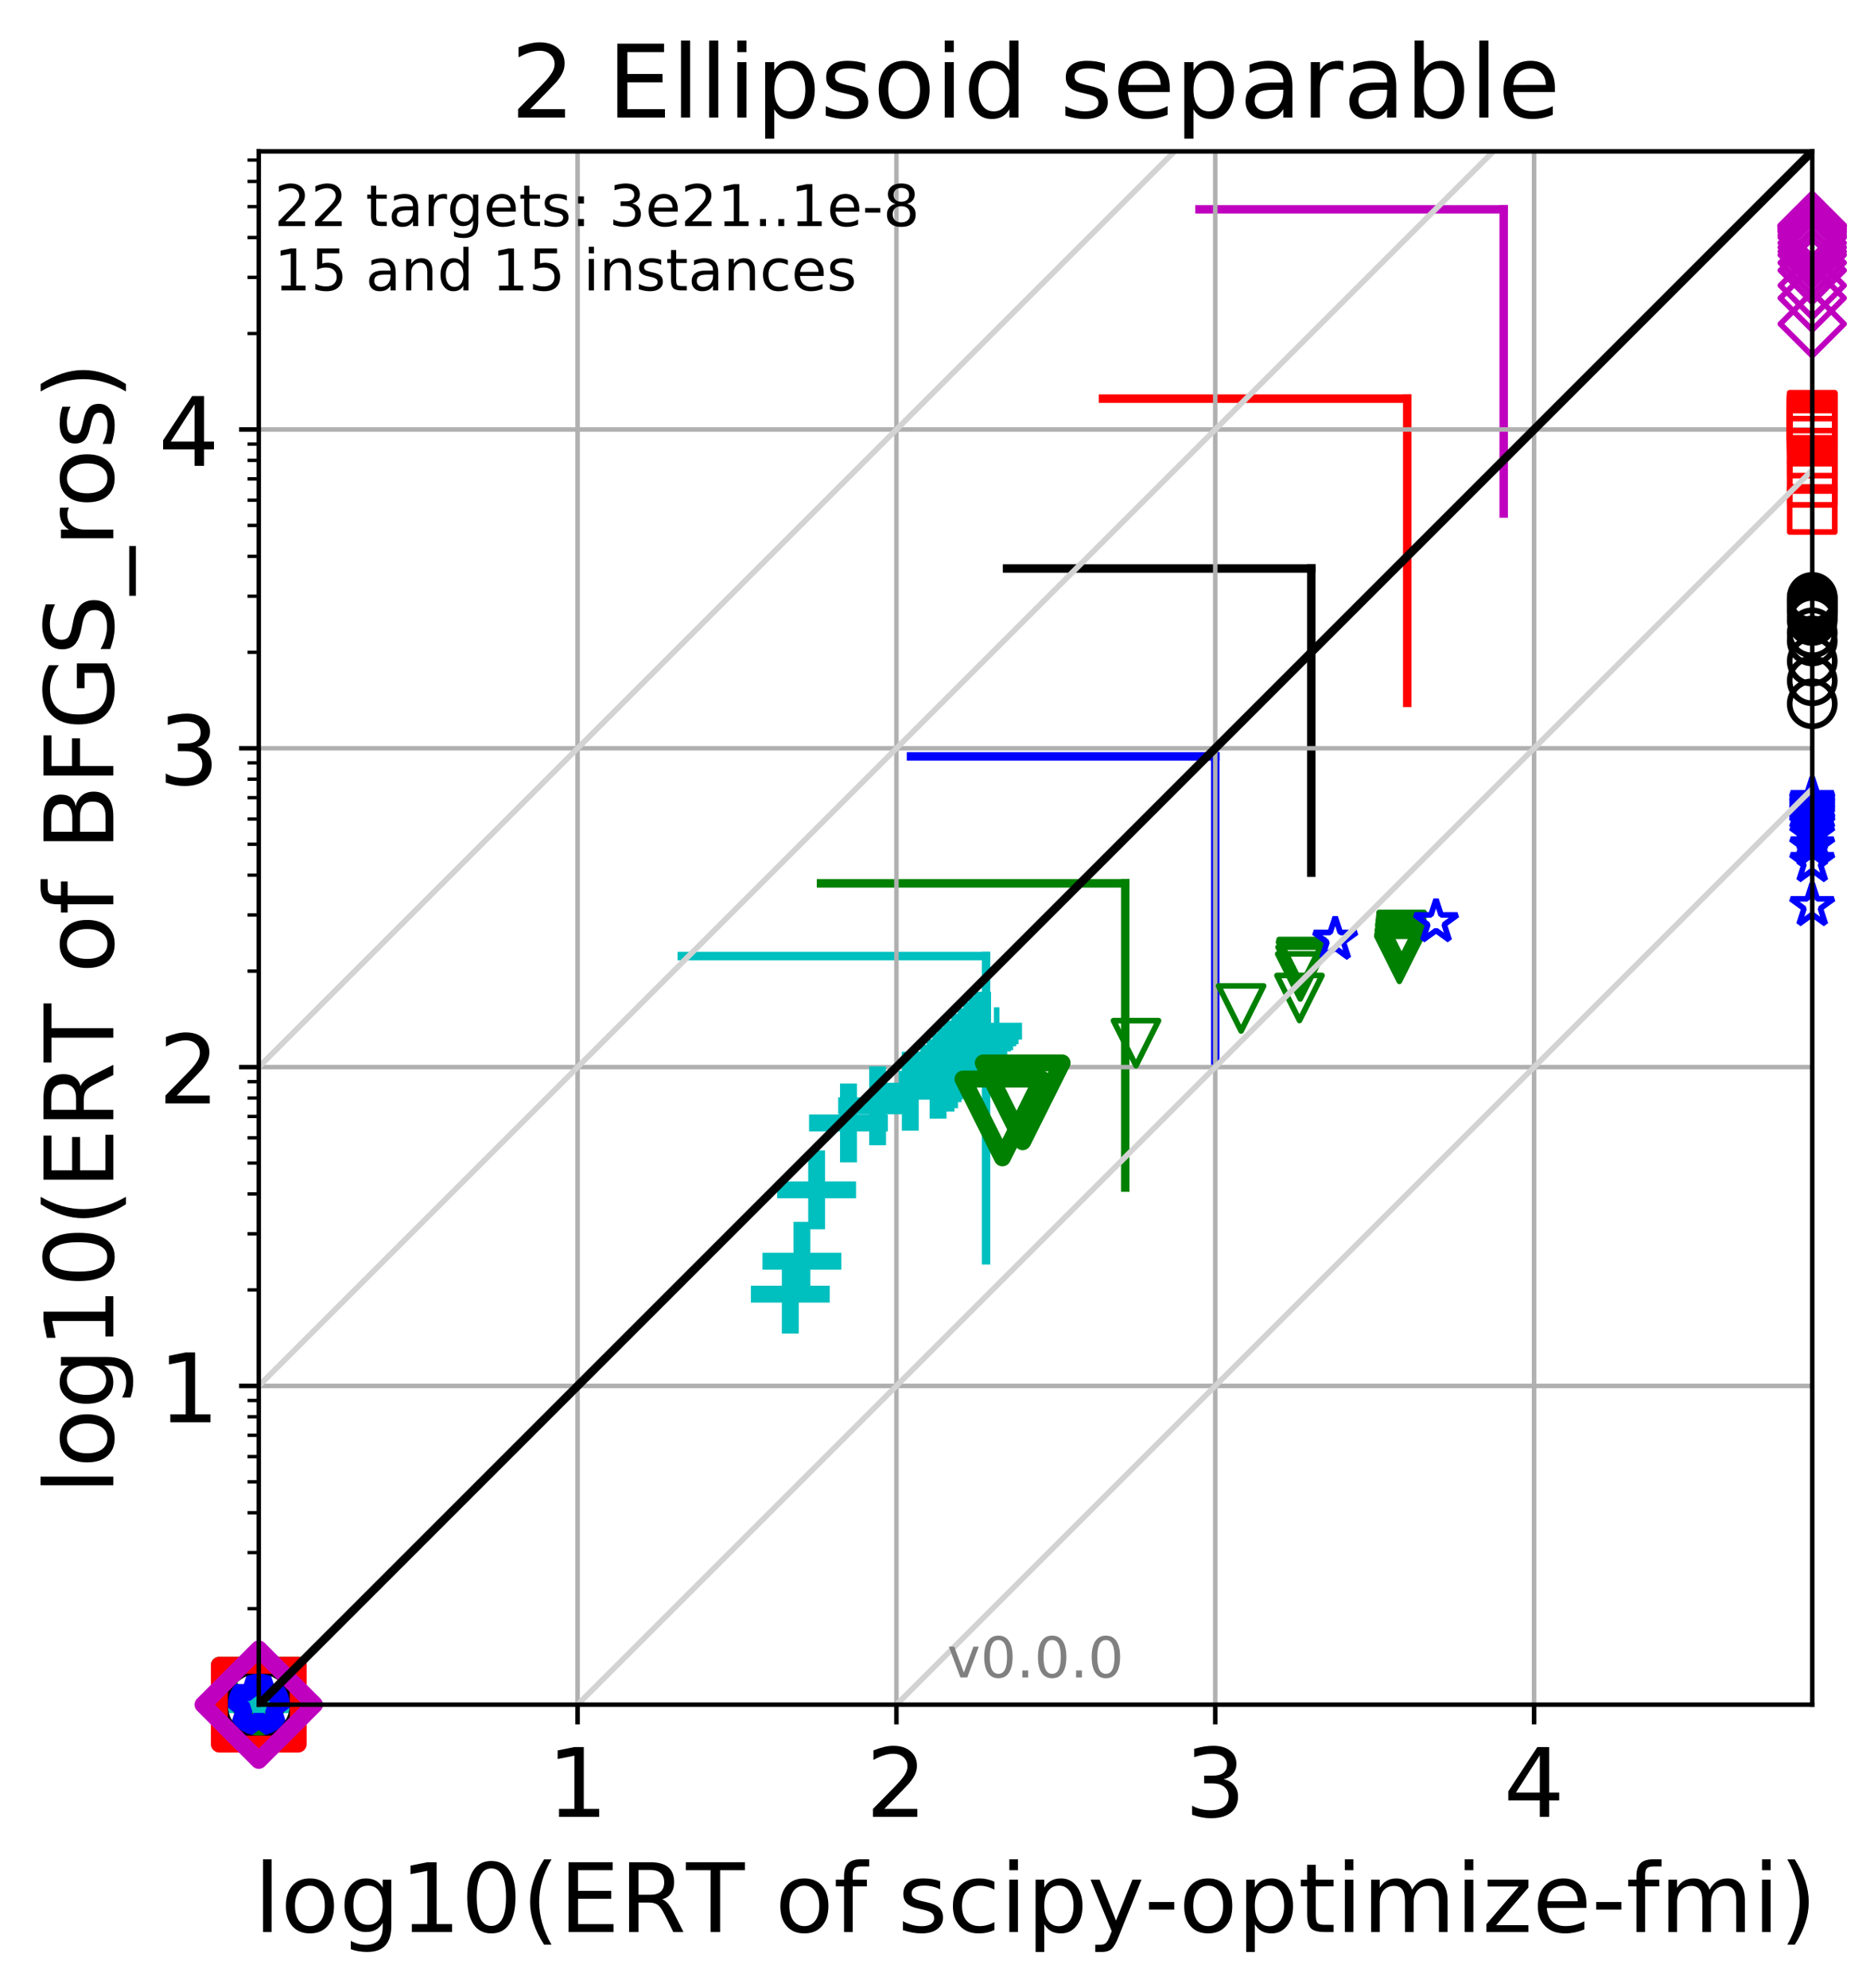 <?xml version="1.0" encoding="utf-8" standalone="no"?>
<!DOCTYPE svg PUBLIC "-//W3C//DTD SVG 1.1//EN"
  "http://www.w3.org/Graphics/SVG/1.1/DTD/svg11.dtd">
<!-- Created with matplotlib (http://matplotlib.org/) -->
<svg height="353pt" version="1.1" viewBox="0 0 332 353" width="332pt" xmlns="http://www.w3.org/2000/svg" xmlns:xlink="http://www.w3.org/1999/xlink">
 <defs>
  <style type="text/css">
*{stroke-linecap:butt;stroke-linejoin:round;}
  </style>
 </defs>
 <g id="figure_1">
  <g id="patch_1">
   <path d="M 0 353.783 
L 332.942 353.783 
L 332.942 0 
L 0 0 
z
" style="fill:#ffffff;"/>
  </g>
  <g id="axes_1">
   <g id="patch_2">
    <path d="M 45.942 302.677 
L 321.742 302.677 
L 321.742 26.877 
L 45.942 26.877 
z
" style="fill:#ffffff;"/>
   </g>
   <g id="line2d_1">
    <path clip-path="url(#p6fe123d4c3)" d="M 175.059 223.767 
L 175.059 169.752 
" style="fill:none;stroke:#00bfbf;stroke-linecap:square;stroke-width:1.5;"/>
   </g>
   <g id="line2d_2">
    <path clip-path="url(#p6fe123d4c3)" d="M 121.044 169.752 
L 175.059 169.752 
" style="fill:none;stroke:#00bfbf;stroke-linecap:square;stroke-width:1.5;"/>
   </g>
   <g id="line2d_3">
    <path clip-path="url(#p6fe123d4c3)" d="M 199.774 210.859 
L 199.774 156.845 
" style="fill:none;stroke:#008000;stroke-linecap:square;stroke-width:1.5;"/>
   </g>
   <g id="line2d_4">
    <path clip-path="url(#p6fe123d4c3)" d="M 145.76 156.845 
L 199.774 156.845 
" style="fill:none;stroke:#008000;stroke-linecap:square;stroke-width:1.5;"/>
   </g>
   <g id="line2d_5">
    <path clip-path="url(#p6fe123d4c3)" d="M 215.756 188.321 
L 215.756 134.306 
" style="fill:none;stroke:#0000ff;stroke-linecap:square;stroke-width:1.5;"/>
   </g>
   <g id="line2d_6">
    <path clip-path="url(#p6fe123d4c3)" d="M 161.741 134.306 
L 215.756 134.306 
" style="fill:none;stroke:#0000ff;stroke-linecap:square;stroke-width:1.5;"/>
   </g>
   <g id="line2d_7">
    <path clip-path="url(#p6fe123d4c3)" d="M 232.807 154.956 
L 232.807 100.941 
" style="fill:none;stroke:#000000;stroke-linecap:square;stroke-width:1.5;"/>
   </g>
   <g id="line2d_8">
    <path clip-path="url(#p6fe123d4c3)" d="M 178.793 100.941 
L 232.807 100.941 
" style="fill:none;stroke:#000000;stroke-linecap:square;stroke-width:1.5;"/>
   </g>
   <g id="line2d_9">
    <path clip-path="url(#p6fe123d4c3)" d="M 249.841 124.796 
L 249.841 70.781 
" style="fill:none;stroke:#ff0000;stroke-linecap:square;stroke-width:1.5;"/>
   </g>
   <g id="line2d_10">
    <path clip-path="url(#p6fe123d4c3)" d="M 195.827 70.781 
L 249.841 70.781 
" style="fill:none;stroke:#ff0000;stroke-linecap:square;stroke-width:1.5;"/>
   </g>
   <g id="line2d_11">
    <path clip-path="url(#p6fe123d4c3)" d="M 266.963 91.187 
L 266.963 37.172 
" style="fill:none;stroke:#bf00bf;stroke-linecap:square;stroke-width:1.5;"/>
   </g>
   <g id="line2d_12">
    <path clip-path="url(#p6fe123d4c3)" d="M 212.949 37.172 
L 266.963 37.172 
" style="fill:none;stroke:#bf00bf;stroke-linecap:square;stroke-width:1.5;"/>
   </g>
   <g id="matplotlib.axis_1">
    <g id="xtick_1">
     <g id="line2d_13">
      <path clip-path="url(#p6fe123d4c3)" d="M 102.546 302.677 
L 102.546 26.877 
" style="fill:none;stroke:#b0b0b0;stroke-linecap:square;stroke-width:0.8;"/>
     </g>
     <g id="line2d_14">
      <defs>
       <path d="M 0 0 
L 0 3.5 
" id="mf08c830156" style="stroke:#000000;stroke-width:0.8;"/>
      </defs>
      <g>
       <use style="stroke:#000000;stroke-width:0.8;" x="102.546" xlink:href="#mf08c830156" y="302.677"/>
      </g>
     </g>
     <g id="text_1">
      <!-- 1 -->
      <defs>
       <path d="M 12.406 8.297 
L 28.516 8.297 
L 28.516 63.922 
L 10.984 60.406 
L 10.984 69.391 
L 28.422 72.906 
L 38.281 72.906 
L 38.281 8.297 
L 54.391 8.297 
L 54.391 0 
L 12.406 0 
z
" id="DejaVuSans-31"/>
      </defs>
      <g transform="translate(97.138 322.595)scale(0.17 -0.17)">
       <use xlink:href="#DejaVuSans-31"/>
      </g>
     </g>
    </g>
    <g id="xtick_2">
     <g id="line2d_15">
      <path clip-path="url(#p6fe123d4c3)" d="M 159.151 302.677 
L 159.151 26.877 
" style="fill:none;stroke:#b0b0b0;stroke-linecap:square;stroke-width:0.8;"/>
     </g>
     <g id="line2d_16">
      <g>
       <use style="stroke:#000000;stroke-width:0.8;" x="159.151" xlink:href="#mf08c830156" y="302.677"/>
      </g>
     </g>
     <g id="text_2">
      <!-- 2 -->
      <defs>
       <path d="M 19.188 8.297 
L 53.609 8.297 
L 53.609 0 
L 7.328 0 
L 7.328 8.297 
Q 12.938 14.109 22.625 23.891 
Q 32.328 33.688 34.812 36.531 
Q 39.547 41.844 41.422 45.531 
Q 43.312 49.219 43.312 52.781 
Q 43.312 58.594 39.234 62.25 
Q 35.156 65.922 28.609 65.922 
Q 23.969 65.922 18.812 64.312 
Q 13.672 62.703 7.812 59.422 
L 7.812 69.391 
Q 13.766 71.781 18.938 73 
Q 24.125 74.219 28.422 74.219 
Q 39.75 74.219 46.484 68.547 
Q 53.219 62.891 53.219 53.422 
Q 53.219 48.922 51.531 44.891 
Q 49.859 40.875 45.406 35.406 
Q 44.188 33.984 37.641 27.219 
Q 31.109 20.453 19.188 8.297 
z
" id="DejaVuSans-32"/>
      </defs>
      <g transform="translate(153.743 322.595)scale(0.17 -0.17)">
       <use xlink:href="#DejaVuSans-32"/>
      </g>
     </g>
    </g>
    <g id="xtick_3">
     <g id="line2d_17">
      <path clip-path="url(#p6fe123d4c3)" d="M 215.756 302.677 
L 215.756 26.877 
" style="fill:none;stroke:#b0b0b0;stroke-linecap:square;stroke-width:0.8;"/>
     </g>
     <g id="line2d_18">
      <g>
       <use style="stroke:#000000;stroke-width:0.8;" x="215.756" xlink:href="#mf08c830156" y="302.677"/>
      </g>
     </g>
     <g id="text_3">
      <!-- 3 -->
      <defs>
       <path d="M 40.578 39.312 
Q 47.656 37.797 51.625 33 
Q 55.609 28.219 55.609 21.188 
Q 55.609 10.406 48.188 4.484 
Q 40.766 -1.422 27.094 -1.422 
Q 22.516 -1.422 17.656 -0.516 
Q 12.797 0.391 7.625 2.203 
L 7.625 11.719 
Q 11.719 9.328 16.594 8.109 
Q 21.484 6.891 26.812 6.891 
Q 36.078 6.891 40.938 10.547 
Q 45.797 14.203 45.797 21.188 
Q 45.797 27.641 41.281 31.266 
Q 36.766 34.906 28.719 34.906 
L 20.219 34.906 
L 20.219 43.016 
L 29.109 43.016 
Q 36.375 43.016 40.234 45.922 
Q 44.094 48.828 44.094 54.297 
Q 44.094 59.906 40.109 62.906 
Q 36.141 65.922 28.719 65.922 
Q 24.656 65.922 20.016 65.031 
Q 15.375 64.156 9.812 62.312 
L 9.812 71.094 
Q 15.438 72.656 20.344 73.438 
Q 25.25 74.219 29.594 74.219 
Q 40.828 74.219 47.359 69.109 
Q 53.906 64.016 53.906 55.328 
Q 53.906 49.266 50.438 45.094 
Q 46.969 40.922 40.578 39.312 
z
" id="DejaVuSans-33"/>
      </defs>
      <g transform="translate(210.347 322.595)scale(0.17 -0.17)">
       <use xlink:href="#DejaVuSans-33"/>
      </g>
     </g>
    </g>
    <g id="xtick_4">
     <g id="line2d_19">
      <path clip-path="url(#p6fe123d4c3)" d="M 272.36 302.677 
L 272.36 26.877 
" style="fill:none;stroke:#b0b0b0;stroke-linecap:square;stroke-width:0.8;"/>
     </g>
     <g id="line2d_20">
      <g>
       <use style="stroke:#000000;stroke-width:0.8;" x="272.36" xlink:href="#mf08c830156" y="302.677"/>
      </g>
     </g>
     <g id="text_4">
      <!-- 4 -->
      <defs>
       <path d="M 37.797 64.312 
L 12.891 25.391 
L 37.797 25.391 
z
M 35.203 72.906 
L 47.609 72.906 
L 47.609 25.391 
L 58.016 25.391 
L 58.016 17.188 
L 47.609 17.188 
L 47.609 0 
L 37.797 0 
L 37.797 17.188 
L 4.891 17.188 
L 4.891 26.703 
z
" id="DejaVuSans-34"/>
      </defs>
      <g transform="translate(266.952 322.595)scale(0.17 -0.17)">
       <use xlink:href="#DejaVuSans-34"/>
      </g>
     </g>
    </g>
    <g id="text_5">
     <!-- log10(ERT of scipy-optimize-fmi) -->
     <defs>
      <path d="M 9.422 75.984 
L 18.406 75.984 
L 18.406 0 
L 9.422 0 
z
" id="DejaVuSans-6c"/>
      <path d="M 30.609 48.391 
Q 23.391 48.391 19.188 42.75 
Q 14.984 37.109 14.984 27.297 
Q 14.984 17.484 19.156 11.844 
Q 23.344 6.203 30.609 6.203 
Q 37.797 6.203 41.984 11.859 
Q 46.188 17.531 46.188 27.297 
Q 46.188 37.016 41.984 42.703 
Q 37.797 48.391 30.609 48.391 
z
M 30.609 56 
Q 42.328 56 49.016 48.375 
Q 55.719 40.766 55.719 27.297 
Q 55.719 13.875 49.016 6.219 
Q 42.328 -1.422 30.609 -1.422 
Q 18.844 -1.422 12.172 6.219 
Q 5.516 13.875 5.516 27.297 
Q 5.516 40.766 12.172 48.375 
Q 18.844 56 30.609 56 
z
" id="DejaVuSans-6f"/>
      <path d="M 45.406 27.984 
Q 45.406 37.75 41.375 43.109 
Q 37.359 48.484 30.078 48.484 
Q 22.859 48.484 18.828 43.109 
Q 14.797 37.75 14.797 27.984 
Q 14.797 18.266 18.828 12.891 
Q 22.859 7.516 30.078 7.516 
Q 37.359 7.516 41.375 12.891 
Q 45.406 18.266 45.406 27.984 
z
M 54.391 6.781 
Q 54.391 -7.172 48.188 -13.984 
Q 42 -20.797 29.203 -20.797 
Q 24.469 -20.797 20.266 -20.094 
Q 16.062 -19.391 12.109 -17.922 
L 12.109 -9.188 
Q 16.062 -11.328 19.922 -12.344 
Q 23.781 -13.375 27.781 -13.375 
Q 36.625 -13.375 41.016 -8.766 
Q 45.406 -4.156 45.406 5.172 
L 45.406 9.625 
Q 42.625 4.781 38.281 2.391 
Q 33.938 0 27.875 0 
Q 17.828 0 11.672 7.656 
Q 5.516 15.328 5.516 27.984 
Q 5.516 40.672 11.672 48.328 
Q 17.828 56 27.875 56 
Q 33.938 56 38.281 53.609 
Q 42.625 51.219 45.406 46.391 
L 45.406 54.688 
L 54.391 54.688 
z
" id="DejaVuSans-67"/>
      <path d="M 31.781 66.406 
Q 24.172 66.406 20.328 58.906 
Q 16.5 51.422 16.5 36.375 
Q 16.5 21.391 20.328 13.891 
Q 24.172 6.391 31.781 6.391 
Q 39.453 6.391 43.281 13.891 
Q 47.125 21.391 47.125 36.375 
Q 47.125 51.422 43.281 58.906 
Q 39.453 66.406 31.781 66.406 
z
M 31.781 74.219 
Q 44.047 74.219 50.516 64.516 
Q 56.984 54.828 56.984 36.375 
Q 56.984 17.969 50.516 8.266 
Q 44.047 -1.422 31.781 -1.422 
Q 19.531 -1.422 13.062 8.266 
Q 6.594 17.969 6.594 36.375 
Q 6.594 54.828 13.062 64.516 
Q 19.531 74.219 31.781 74.219 
z
" id="DejaVuSans-30"/>
      <path d="M 31 75.875 
Q 24.469 64.656 21.281 53.656 
Q 18.109 42.672 18.109 31.391 
Q 18.109 20.125 21.312 9.062 
Q 24.516 -2 31 -13.188 
L 23.188 -13.188 
Q 15.875 -1.703 12.234 9.375 
Q 8.594 20.453 8.594 31.391 
Q 8.594 42.281 12.203 53.312 
Q 15.828 64.359 23.188 75.875 
z
" id="DejaVuSans-28"/>
      <path d="M 9.812 72.906 
L 55.906 72.906 
L 55.906 64.594 
L 19.672 64.594 
L 19.672 43.016 
L 54.391 43.016 
L 54.391 34.719 
L 19.672 34.719 
L 19.672 8.297 
L 56.781 8.297 
L 56.781 0 
L 9.812 0 
z
" id="DejaVuSans-45"/>
      <path d="M 44.391 34.188 
Q 47.562 33.109 50.562 29.594 
Q 53.562 26.078 56.594 19.922 
L 66.609 0 
L 56 0 
L 46.688 18.703 
Q 43.062 26.031 39.672 28.422 
Q 36.281 30.812 30.422 30.812 
L 19.672 30.812 
L 19.672 0 
L 9.812 0 
L 9.812 72.906 
L 32.078 72.906 
Q 44.578 72.906 50.734 67.672 
Q 56.891 62.453 56.891 51.906 
Q 56.891 45.016 53.688 40.469 
Q 50.484 35.938 44.391 34.188 
z
M 19.672 64.797 
L 19.672 38.922 
L 32.078 38.922 
Q 39.203 38.922 42.844 42.219 
Q 46.484 45.516 46.484 51.906 
Q 46.484 58.297 42.844 61.547 
Q 39.203 64.797 32.078 64.797 
z
" id="DejaVuSans-52"/>
      <path d="M -0.297 72.906 
L 61.375 72.906 
L 61.375 64.594 
L 35.5 64.594 
L 35.5 0 
L 25.594 0 
L 25.594 64.594 
L -0.297 64.594 
z
" id="DejaVuSans-54"/>
      <path id="DejaVuSans-20"/>
      <path d="M 37.109 75.984 
L 37.109 68.5 
L 28.516 68.5 
Q 23.688 68.5 21.797 66.547 
Q 19.922 64.594 19.922 59.516 
L 19.922 54.688 
L 34.719 54.688 
L 34.719 47.703 
L 19.922 47.703 
L 19.922 0 
L 10.891 0 
L 10.891 47.703 
L 2.297 47.703 
L 2.297 54.688 
L 10.891 54.688 
L 10.891 58.5 
Q 10.891 67.625 15.141 71.797 
Q 19.391 75.984 28.609 75.984 
z
" id="DejaVuSans-66"/>
      <path d="M 44.281 53.078 
L 44.281 44.578 
Q 40.484 46.531 36.375 47.5 
Q 32.281 48.484 27.875 48.484 
Q 21.188 48.484 17.844 46.438 
Q 14.5 44.391 14.5 40.281 
Q 14.5 37.156 16.891 35.375 
Q 19.281 33.594 26.516 31.984 
L 29.594 31.297 
Q 39.156 29.25 43.188 25.516 
Q 47.219 21.781 47.219 15.094 
Q 47.219 7.469 41.188 3.016 
Q 35.156 -1.422 24.609 -1.422 
Q 20.219 -1.422 15.453 -0.562 
Q 10.688 0.297 5.422 2 
L 5.422 11.281 
Q 10.406 8.688 15.234 7.391 
Q 20.062 6.109 24.812 6.109 
Q 31.156 6.109 34.562 8.281 
Q 37.984 10.453 37.984 14.406 
Q 37.984 18.062 35.516 20.016 
Q 33.062 21.969 24.703 23.781 
L 21.578 24.516 
Q 13.234 26.266 9.516 29.906 
Q 5.812 33.547 5.812 39.891 
Q 5.812 47.609 11.281 51.797 
Q 16.75 56 26.812 56 
Q 31.781 56 36.172 55.266 
Q 40.578 54.547 44.281 53.078 
z
" id="DejaVuSans-73"/>
      <path d="M 48.781 52.594 
L 48.781 44.188 
Q 44.969 46.297 41.141 47.344 
Q 37.312 48.391 33.406 48.391 
Q 24.656 48.391 19.812 42.844 
Q 14.984 37.312 14.984 27.297 
Q 14.984 17.281 19.812 11.734 
Q 24.656 6.203 33.406 6.203 
Q 37.312 6.203 41.141 7.25 
Q 44.969 8.297 48.781 10.406 
L 48.781 2.094 
Q 45.016 0.344 40.984 -0.531 
Q 36.969 -1.422 32.422 -1.422 
Q 20.062 -1.422 12.781 6.344 
Q 5.516 14.109 5.516 27.297 
Q 5.516 40.672 12.859 48.328 
Q 20.219 56 33.016 56 
Q 37.156 56 41.109 55.141 
Q 45.062 54.297 48.781 52.594 
z
" id="DejaVuSans-63"/>
      <path d="M 9.422 54.688 
L 18.406 54.688 
L 18.406 0 
L 9.422 0 
z
M 9.422 75.984 
L 18.406 75.984 
L 18.406 64.594 
L 9.422 64.594 
z
" id="DejaVuSans-69"/>
      <path d="M 18.109 8.203 
L 18.109 -20.797 
L 9.078 -20.797 
L 9.078 54.688 
L 18.109 54.688 
L 18.109 46.391 
Q 20.953 51.266 25.266 53.625 
Q 29.594 56 35.594 56 
Q 45.562 56 51.781 48.094 
Q 58.016 40.188 58.016 27.297 
Q 58.016 14.406 51.781 6.484 
Q 45.562 -1.422 35.594 -1.422 
Q 29.594 -1.422 25.266 0.953 
Q 20.953 3.328 18.109 8.203 
z
M 48.688 27.297 
Q 48.688 37.203 44.609 42.844 
Q 40.531 48.484 33.406 48.484 
Q 26.266 48.484 22.188 42.844 
Q 18.109 37.203 18.109 27.297 
Q 18.109 17.391 22.188 11.75 
Q 26.266 6.109 33.406 6.109 
Q 40.531 6.109 44.609 11.75 
Q 48.688 17.391 48.688 27.297 
z
" id="DejaVuSans-70"/>
      <path d="M 32.172 -5.078 
Q 28.375 -14.844 24.75 -17.812 
Q 21.141 -20.797 15.094 -20.797 
L 7.906 -20.797 
L 7.906 -13.281 
L 13.188 -13.281 
Q 16.891 -13.281 18.938 -11.516 
Q 21 -9.766 23.484 -3.219 
L 25.094 0.875 
L 2.984 54.688 
L 12.5 54.688 
L 29.594 11.922 
L 46.688 54.688 
L 56.203 54.688 
z
" id="DejaVuSans-79"/>
      <path d="M 4.891 31.391 
L 31.203 31.391 
L 31.203 23.391 
L 4.891 23.391 
z
" id="DejaVuSans-2d"/>
      <path d="M 18.312 70.219 
L 18.312 54.688 
L 36.812 54.688 
L 36.812 47.703 
L 18.312 47.703 
L 18.312 18.016 
Q 18.312 11.328 20.141 9.422 
Q 21.969 7.516 27.594 7.516 
L 36.812 7.516 
L 36.812 0 
L 27.594 0 
Q 17.188 0 13.234 3.875 
Q 9.281 7.766 9.281 18.016 
L 9.281 47.703 
L 2.688 47.703 
L 2.688 54.688 
L 9.281 54.688 
L 9.281 70.219 
z
" id="DejaVuSans-74"/>
      <path d="M 52 44.188 
Q 55.375 50.25 60.062 53.125 
Q 64.75 56 71.094 56 
Q 79.641 56 84.281 50.016 
Q 88.922 44.047 88.922 33.016 
L 88.922 0 
L 79.891 0 
L 79.891 32.719 
Q 79.891 40.578 77.094 44.375 
Q 74.312 48.188 68.609 48.188 
Q 61.625 48.188 57.562 43.547 
Q 53.516 38.922 53.516 30.906 
L 53.516 0 
L 44.484 0 
L 44.484 32.719 
Q 44.484 40.625 41.703 44.406 
Q 38.922 48.188 33.109 48.188 
Q 26.219 48.188 22.156 43.531 
Q 18.109 38.875 18.109 30.906 
L 18.109 0 
L 9.078 0 
L 9.078 54.688 
L 18.109 54.688 
L 18.109 46.188 
Q 21.188 51.219 25.484 53.609 
Q 29.781 56 35.688 56 
Q 41.656 56 45.828 52.969 
Q 50 49.953 52 44.188 
z
" id="DejaVuSans-6d"/>
      <path d="M 5.516 54.688 
L 48.188 54.688 
L 48.188 46.484 
L 14.406 7.172 
L 48.188 7.172 
L 48.188 0 
L 4.297 0 
L 4.297 8.203 
L 38.094 47.516 
L 5.516 47.516 
z
" id="DejaVuSans-7a"/>
      <path d="M 56.203 29.594 
L 56.203 25.203 
L 14.891 25.203 
Q 15.484 15.922 20.484 11.062 
Q 25.484 6.203 34.422 6.203 
Q 39.594 6.203 44.453 7.469 
Q 49.312 8.734 54.109 11.281 
L 54.109 2.781 
Q 49.266 0.734 44.188 -0.344 
Q 39.109 -1.422 33.891 -1.422 
Q 20.797 -1.422 13.156 6.188 
Q 5.516 13.812 5.516 26.812 
Q 5.516 40.234 12.766 48.109 
Q 20.016 56 32.328 56 
Q 43.359 56 49.781 48.891 
Q 56.203 41.797 56.203 29.594 
z
M 47.219 32.234 
Q 47.125 39.594 43.094 43.984 
Q 39.062 48.391 32.422 48.391 
Q 24.906 48.391 20.391 44.141 
Q 15.875 39.891 15.188 32.172 
z
" id="DejaVuSans-65"/>
      <path d="M 8.016 75.875 
L 15.828 75.875 
Q 23.141 64.359 26.781 53.312 
Q 30.422 42.281 30.422 31.391 
Q 30.422 20.453 26.781 9.375 
Q 23.141 -1.703 15.828 -13.188 
L 8.016 -13.188 
Q 14.5 -2 17.703 9.062 
Q 20.906 20.125 20.906 31.391 
Q 20.906 42.672 17.703 53.656 
Q 14.5 64.656 8.016 75.875 
z
" id="DejaVuSans-29"/>
     </defs>
     <g transform="translate(45.099 343.047)scale(0.17 -0.17)">
      <use xlink:href="#DejaVuSans-6c"/>
      <use x="27.783" xlink:href="#DejaVuSans-6f"/>
      <use x="88.965" xlink:href="#DejaVuSans-67"/>
      <use x="152.441" xlink:href="#DejaVuSans-31"/>
      <use x="216.064" xlink:href="#DejaVuSans-30"/>
      <use x="279.688" xlink:href="#DejaVuSans-28"/>
      <use x="318.701" xlink:href="#DejaVuSans-45"/>
      <use x="381.885" xlink:href="#DejaVuSans-52"/>
      <use x="451.258" xlink:href="#DejaVuSans-54"/>
      <use x="512.342" xlink:href="#DejaVuSans-20"/>
      <use x="544.129" xlink:href="#DejaVuSans-6f"/>
      <use x="605.311" xlink:href="#DejaVuSans-66"/>
      <use x="640.516" xlink:href="#DejaVuSans-20"/>
      <use x="672.303" xlink:href="#DejaVuSans-73"/>
      <use x="724.402" xlink:href="#DejaVuSans-63"/>
      <use x="779.383" xlink:href="#DejaVuSans-69"/>
      <use x="807.166" xlink:href="#DejaVuSans-70"/>
      <use x="870.643" xlink:href="#DejaVuSans-79"/>
      <use x="929.807" xlink:href="#DejaVuSans-2d"/>
      <use x="965.906" xlink:href="#DejaVuSans-6f"/>
      <use x="1027.088" xlink:href="#DejaVuSans-70"/>
      <use x="1090.564" xlink:href="#DejaVuSans-74"/>
      <use x="1129.773" xlink:href="#DejaVuSans-69"/>
      <use x="1157.557" xlink:href="#DejaVuSans-6d"/>
      <use x="1254.969" xlink:href="#DejaVuSans-69"/>
      <use x="1282.752" xlink:href="#DejaVuSans-7a"/>
      <use x="1335.242" xlink:href="#DejaVuSans-65"/>
      <use x="1396.766" xlink:href="#DejaVuSans-2d"/>
      <use x="1432.85" xlink:href="#DejaVuSans-66"/>
      <use x="1468.055" xlink:href="#DejaVuSans-6d"/>
      <use x="1565.467" xlink:href="#DejaVuSans-69"/>
      <use x="1593.25" xlink:href="#DejaVuSans-29"/>
     </g>
    </g>
   </g>
   <g id="matplotlib.axis_2">
    <g id="ytick_1">
     <g id="line2d_21">
      <path clip-path="url(#p6fe123d4c3)" d="M 45.942 246.073 
L 321.742 246.073 
" style="fill:none;stroke:#b0b0b0;stroke-linecap:square;stroke-width:0.8;"/>
     </g>
     <g id="line2d_22">
      <defs>
       <path d="M 0 0 
L -3.5 0 
" id="m36237afe62" style="stroke:#000000;stroke-width:0.8;"/>
      </defs>
      <g>
       <use style="stroke:#000000;stroke-width:0.8;" x="45.942" xlink:href="#m36237afe62" y="246.073"/>
      </g>
     </g>
     <g id="text_6">
      <!-- 1 -->
      <g transform="translate(28.126 252.531)scale(0.17 -0.17)">
       <use xlink:href="#DejaVuSans-31"/>
      </g>
     </g>
    </g>
    <g id="ytick_2">
     <g id="line2d_23">
      <path clip-path="url(#p6fe123d4c3)" d="M 45.942 189.468 
L 321.742 189.468 
" style="fill:none;stroke:#b0b0b0;stroke-linecap:square;stroke-width:0.8;"/>
     </g>
     <g id="line2d_24">
      <g>
       <use style="stroke:#000000;stroke-width:0.8;" x="45.942" xlink:href="#m36237afe62" y="189.468"/>
      </g>
     </g>
     <g id="text_7">
      <!-- 2 -->
      <g transform="translate(28.126 195.927)scale(0.17 -0.17)">
       <use xlink:href="#DejaVuSans-32"/>
      </g>
     </g>
    </g>
    <g id="ytick_3">
     <g id="line2d_25">
      <path clip-path="url(#p6fe123d4c3)" d="M 45.942 132.864 
L 321.742 132.864 
" style="fill:none;stroke:#b0b0b0;stroke-linecap:square;stroke-width:0.8;"/>
     </g>
     <g id="line2d_26">
      <g>
       <use style="stroke:#000000;stroke-width:0.8;" x="45.942" xlink:href="#m36237afe62" y="132.864"/>
      </g>
     </g>
     <g id="text_8">
      <!-- 3 -->
      <g transform="translate(28.126 139.322)scale(0.17 -0.17)">
       <use xlink:href="#DejaVuSans-33"/>
      </g>
     </g>
    </g>
    <g id="ytick_4">
     <g id="line2d_27">
      <path clip-path="url(#p6fe123d4c3)" d="M 45.942 76.259 
L 321.742 76.259 
" style="fill:none;stroke:#b0b0b0;stroke-linecap:square;stroke-width:0.8;"/>
     </g>
     <g id="line2d_28">
      <g>
       <use style="stroke:#000000;stroke-width:0.8;" x="45.942" xlink:href="#m36237afe62" y="76.259"/>
      </g>
     </g>
     <g id="text_9">
      <!-- 4 -->
      <g transform="translate(28.126 82.718)scale(0.17 -0.17)">
       <use xlink:href="#DejaVuSans-34"/>
      </g>
     </g>
    </g>
    <g id="ytick_5">
     <g id="line2d_29">
      <defs>
       <path d="M 0 0 
L -2 0 
" id="m4728da9d8e" style="stroke:#000000;stroke-width:0.6;"/>
      </defs>
      <g>
       <use style="stroke:#000000;stroke-width:0.6;" x="45.942" xlink:href="#m4728da9d8e" y="285.638"/>
      </g>
     </g>
    </g>
    <g id="ytick_6">
     <g id="line2d_30">
      <g>
       <use style="stroke:#000000;stroke-width:0.6;" x="45.942" xlink:href="#m4728da9d8e" y="275.67"/>
      </g>
     </g>
    </g>
    <g id="ytick_7">
     <g id="line2d_31">
      <g>
       <use style="stroke:#000000;stroke-width:0.6;" x="45.942" xlink:href="#m4728da9d8e" y="268.598"/>
      </g>
     </g>
    </g>
    <g id="ytick_8">
     <g id="line2d_32">
      <g>
       <use style="stroke:#000000;stroke-width:0.6;" x="45.942" xlink:href="#m4728da9d8e" y="263.112"/>
      </g>
     </g>
    </g>
    <g id="ytick_9">
     <g id="line2d_33">
      <g>
       <use style="stroke:#000000;stroke-width:0.6;" x="45.942" xlink:href="#m4728da9d8e" y="258.63"/>
      </g>
     </g>
    </g>
    <g id="ytick_10">
     <g id="line2d_34">
      <g>
       <use style="stroke:#000000;stroke-width:0.6;" x="45.942" xlink:href="#m4728da9d8e" y="254.841"/>
      </g>
     </g>
    </g>
    <g id="ytick_11">
     <g id="line2d_35">
      <g>
       <use style="stroke:#000000;stroke-width:0.6;" x="45.942" xlink:href="#m4728da9d8e" y="251.558"/>
      </g>
     </g>
    </g>
    <g id="ytick_12">
     <g id="line2d_36">
      <g>
       <use style="stroke:#000000;stroke-width:0.6;" x="45.942" xlink:href="#m4728da9d8e" y="248.663"/>
      </g>
     </g>
    </g>
    <g id="ytick_13">
     <g id="line2d_37">
      <g>
       <use style="stroke:#000000;stroke-width:0.6;" x="45.942" xlink:href="#m4728da9d8e" y="229.033"/>
      </g>
     </g>
    </g>
    <g id="ytick_14">
     <g id="line2d_38">
      <g>
       <use style="stroke:#000000;stroke-width:0.6;" x="45.942" xlink:href="#m4728da9d8e" y="219.065"/>
      </g>
     </g>
    </g>
    <g id="ytick_15">
     <g id="line2d_39">
      <g>
       <use style="stroke:#000000;stroke-width:0.6;" x="45.942" xlink:href="#m4728da9d8e" y="211.993"/>
      </g>
     </g>
    </g>
    <g id="ytick_16">
     <g id="line2d_40">
      <g>
       <use style="stroke:#000000;stroke-width:0.6;" x="45.942" xlink:href="#m4728da9d8e" y="206.508"/>
      </g>
     </g>
    </g>
    <g id="ytick_17">
     <g id="line2d_41">
      <g>
       <use style="stroke:#000000;stroke-width:0.6;" x="45.942" xlink:href="#m4728da9d8e" y="202.026"/>
      </g>
     </g>
    </g>
    <g id="ytick_18">
     <g id="line2d_42">
      <g>
       <use style="stroke:#000000;stroke-width:0.6;" x="45.942" xlink:href="#m4728da9d8e" y="198.236"/>
      </g>
     </g>
    </g>
    <g id="ytick_19">
     <g id="line2d_43">
      <g>
       <use style="stroke:#000000;stroke-width:0.6;" x="45.942" xlink:href="#m4728da9d8e" y="194.954"/>
      </g>
     </g>
    </g>
    <g id="ytick_20">
     <g id="line2d_44">
      <g>
       <use style="stroke:#000000;stroke-width:0.6;" x="45.942" xlink:href="#m4728da9d8e" y="192.058"/>
      </g>
     </g>
    </g>
    <g id="ytick_21">
     <g id="line2d_45">
      <g>
       <use style="stroke:#000000;stroke-width:0.6;" x="45.942" xlink:href="#m4728da9d8e" y="172.428"/>
      </g>
     </g>
    </g>
    <g id="ytick_22">
     <g id="line2d_46">
      <g>
       <use style="stroke:#000000;stroke-width:0.6;" x="45.942" xlink:href="#m4728da9d8e" y="162.461"/>
      </g>
     </g>
    </g>
    <g id="ytick_23">
     <g id="line2d_47">
      <g>
       <use style="stroke:#000000;stroke-width:0.6;" x="45.942" xlink:href="#m4728da9d8e" y="155.389"/>
      </g>
     </g>
    </g>
    <g id="ytick_24">
     <g id="line2d_48">
      <g>
       <use style="stroke:#000000;stroke-width:0.6;" x="45.942" xlink:href="#m4728da9d8e" y="149.903"/>
      </g>
     </g>
    </g>
    <g id="ytick_25">
     <g id="line2d_49">
      <g>
       <use style="stroke:#000000;stroke-width:0.6;" x="45.942" xlink:href="#m4728da9d8e" y="145.421"/>
      </g>
     </g>
    </g>
    <g id="ytick_26">
     <g id="line2d_50">
      <g>
       <use style="stroke:#000000;stroke-width:0.6;" x="45.942" xlink:href="#m4728da9d8e" y="141.632"/>
      </g>
     </g>
    </g>
    <g id="ytick_27">
     <g id="line2d_51">
      <g>
       <use style="stroke:#000000;stroke-width:0.6;" x="45.942" xlink:href="#m4728da9d8e" y="138.349"/>
      </g>
     </g>
    </g>
    <g id="ytick_28">
     <g id="line2d_52">
      <g>
       <use style="stroke:#000000;stroke-width:0.6;" x="45.942" xlink:href="#m4728da9d8e" y="135.454"/>
      </g>
     </g>
    </g>
    <g id="ytick_29">
     <g id="line2d_53">
      <g>
       <use style="stroke:#000000;stroke-width:0.6;" x="45.942" xlink:href="#m4728da9d8e" y="115.824"/>
      </g>
     </g>
    </g>
    <g id="ytick_30">
     <g id="line2d_54">
      <g>
       <use style="stroke:#000000;stroke-width:0.6;" x="45.942" xlink:href="#m4728da9d8e" y="105.856"/>
      </g>
     </g>
    </g>
    <g id="ytick_31">
     <g id="line2d_55">
      <g>
       <use style="stroke:#000000;stroke-width:0.6;" x="45.942" xlink:href="#m4728da9d8e" y="98.784"/>
      </g>
     </g>
    </g>
    <g id="ytick_32">
     <g id="line2d_56">
      <g>
       <use style="stroke:#000000;stroke-width:0.6;" x="45.942" xlink:href="#m4728da9d8e" y="93.299"/>
      </g>
     </g>
    </g>
    <g id="ytick_33">
     <g id="line2d_57">
      <g>
       <use style="stroke:#000000;stroke-width:0.6;" x="45.942" xlink:href="#m4728da9d8e" y="88.817"/>
      </g>
     </g>
    </g>
    <g id="ytick_34">
     <g id="line2d_58">
      <g>
       <use style="stroke:#000000;stroke-width:0.6;" x="45.942" xlink:href="#m4728da9d8e" y="85.027"/>
      </g>
     </g>
    </g>
    <g id="ytick_35">
     <g id="line2d_59">
      <g>
       <use style="stroke:#000000;stroke-width:0.6;" x="45.942" xlink:href="#m4728da9d8e" y="81.745"/>
      </g>
     </g>
    </g>
    <g id="ytick_36">
     <g id="line2d_60">
      <g>
       <use style="stroke:#000000;stroke-width:0.6;" x="45.942" xlink:href="#m4728da9d8e" y="78.849"/>
      </g>
     </g>
    </g>
    <g id="ytick_37">
     <g id="line2d_61">
      <g>
       <use style="stroke:#000000;stroke-width:0.6;" x="45.942" xlink:href="#m4728da9d8e" y="59.219"/>
      </g>
     </g>
    </g>
    <g id="ytick_38">
     <g id="line2d_62">
      <g>
       <use style="stroke:#000000;stroke-width:0.6;" x="45.942" xlink:href="#m4728da9d8e" y="49.252"/>
      </g>
     </g>
    </g>
    <g id="ytick_39">
     <g id="line2d_63">
      <g>
       <use style="stroke:#000000;stroke-width:0.6;" x="45.942" xlink:href="#m4728da9d8e" y="42.18"/>
      </g>
     </g>
    </g>
    <g id="ytick_40">
     <g id="line2d_64">
      <g>
       <use style="stroke:#000000;stroke-width:0.6;" x="45.942" xlink:href="#m4728da9d8e" y="36.694"/>
      </g>
     </g>
    </g>
    <g id="ytick_41">
     <g id="line2d_65">
      <g>
       <use style="stroke:#000000;stroke-width:0.6;" x="45.942" xlink:href="#m4728da9d8e" y="32.212"/>
      </g>
     </g>
    </g>
    <g id="ytick_42">
     <g id="line2d_66">
      <g>
       <use style="stroke:#000000;stroke-width:0.6;" x="45.942" xlink:href="#m4728da9d8e" y="28.423"/>
      </g>
     </g>
    </g>
    <g id="text_10">
     <!-- log10(ERT of BFGS_ros) -->
     <defs>
      <path d="M 19.672 34.812 
L 19.672 8.109 
L 35.5 8.109 
Q 43.453 8.109 47.281 11.406 
Q 51.125 14.703 51.125 21.484 
Q 51.125 28.328 47.281 31.562 
Q 43.453 34.812 35.5 34.812 
z
M 19.672 64.797 
L 19.672 42.828 
L 34.281 42.828 
Q 41.5 42.828 45.031 45.531 
Q 48.578 48.25 48.578 53.812 
Q 48.578 59.328 45.031 62.062 
Q 41.5 64.797 34.281 64.797 
z
M 9.812 72.906 
L 35.016 72.906 
Q 46.297 72.906 52.391 68.219 
Q 58.5 63.531 58.5 54.891 
Q 58.5 48.188 55.375 44.234 
Q 52.25 40.281 46.188 39.312 
Q 53.469 37.75 57.5 32.781 
Q 61.531 27.828 61.531 20.406 
Q 61.531 10.641 54.891 5.312 
Q 48.25 0 35.984 0 
L 9.812 0 
z
" id="DejaVuSans-42"/>
      <path d="M 9.812 72.906 
L 51.703 72.906 
L 51.703 64.594 
L 19.672 64.594 
L 19.672 43.109 
L 48.578 43.109 
L 48.578 34.812 
L 19.672 34.812 
L 19.672 0 
L 9.812 0 
z
" id="DejaVuSans-46"/>
      <path d="M 59.516 10.406 
L 59.516 29.984 
L 43.406 29.984 
L 43.406 38.094 
L 69.281 38.094 
L 69.281 6.781 
Q 63.578 2.734 56.688 0.656 
Q 49.812 -1.422 42 -1.422 
Q 24.906 -1.422 15.25 8.562 
Q 5.609 18.562 5.609 36.375 
Q 5.609 54.25 15.25 64.234 
Q 24.906 74.219 42 74.219 
Q 49.125 74.219 55.547 72.453 
Q 61.969 70.703 67.391 67.281 
L 67.391 56.781 
Q 61.922 61.422 55.766 63.766 
Q 49.609 66.109 42.828 66.109 
Q 29.438 66.109 22.719 58.641 
Q 16.016 51.172 16.016 36.375 
Q 16.016 21.625 22.719 14.156 
Q 29.438 6.688 42.828 6.688 
Q 48.047 6.688 52.141 7.594 
Q 56.25 8.5 59.516 10.406 
z
" id="DejaVuSans-47"/>
      <path d="M 53.516 70.516 
L 53.516 60.891 
Q 47.906 63.578 42.922 64.891 
Q 37.938 66.219 33.297 66.219 
Q 25.25 66.219 20.875 63.094 
Q 16.5 59.969 16.5 54.203 
Q 16.5 49.359 19.406 46.891 
Q 22.312 44.438 30.422 42.922 
L 36.375 41.703 
Q 47.406 39.594 52.656 34.297 
Q 57.906 29 57.906 20.125 
Q 57.906 9.516 50.797 4.047 
Q 43.703 -1.422 29.984 -1.422 
Q 24.812 -1.422 18.969 -0.25 
Q 13.141 0.922 6.891 3.219 
L 6.891 13.375 
Q 12.891 10.016 18.656 8.297 
Q 24.422 6.594 29.984 6.594 
Q 38.422 6.594 43.016 9.906 
Q 47.609 13.234 47.609 19.391 
Q 47.609 24.75 44.312 27.781 
Q 41.016 30.812 33.5 32.328 
L 27.484 33.5 
Q 16.453 35.688 11.516 40.375 
Q 6.594 45.062 6.594 53.422 
Q 6.594 63.094 13.406 68.656 
Q 20.219 74.219 32.172 74.219 
Q 37.312 74.219 42.625 73.281 
Q 47.953 72.359 53.516 70.516 
z
" id="DejaVuSans-53"/>
      <path d="M 50.984 -16.609 
L 50.984 -23.578 
L -0.984 -23.578 
L -0.984 -16.609 
z
" id="DejaVuSans-5f"/>
      <path d="M 41.109 46.297 
Q 39.594 47.172 37.812 47.578 
Q 36.031 48 33.891 48 
Q 26.266 48 22.188 43.047 
Q 18.109 38.094 18.109 28.812 
L 18.109 0 
L 9.078 0 
L 9.078 54.688 
L 18.109 54.688 
L 18.109 46.188 
Q 20.953 51.172 25.484 53.578 
Q 30.031 56 36.531 56 
Q 37.453 56 38.578 55.875 
Q 39.703 55.766 41.062 55.516 
z
" id="DejaVuSans-72"/>
     </defs>
     <g transform="translate(20.117 265.314)rotate(-90)scale(0.17 -0.17)">
      <use xlink:href="#DejaVuSans-6c"/>
      <use x="27.783" xlink:href="#DejaVuSans-6f"/>
      <use x="88.965" xlink:href="#DejaVuSans-67"/>
      <use x="152.441" xlink:href="#DejaVuSans-31"/>
      <use x="216.064" xlink:href="#DejaVuSans-30"/>
      <use x="279.688" xlink:href="#DejaVuSans-28"/>
      <use x="318.701" xlink:href="#DejaVuSans-45"/>
      <use x="381.885" xlink:href="#DejaVuSans-52"/>
      <use x="451.258" xlink:href="#DejaVuSans-54"/>
      <use x="512.342" xlink:href="#DejaVuSans-20"/>
      <use x="544.129" xlink:href="#DejaVuSans-6f"/>
      <use x="605.311" xlink:href="#DejaVuSans-66"/>
      <use x="640.516" xlink:href="#DejaVuSans-20"/>
      <use x="672.303" xlink:href="#DejaVuSans-42"/>
      <use x="740.906" xlink:href="#DejaVuSans-46"/>
      <use x="798.426" xlink:href="#DejaVuSans-47"/>
      <use x="875.916" xlink:href="#DejaVuSans-53"/>
      <use x="939.393" xlink:href="#DejaVuSans-5f"/>
      <use x="989.393" xlink:href="#DejaVuSans-72"/>
      <use x="1030.475" xlink:href="#DejaVuSans-6f"/>
      <use x="1091.656" xlink:href="#DejaVuSans-73"/>
      <use x="1143.756" xlink:href="#DejaVuSans-29"/>
     </g>
    </g>
   </g>
   <g id="line2d_67">
    <defs>
     <path d="M -7 0 
L 7 0 
M 0 7 
L 0 -7 
" id="mbac755c94d" style="stroke:#00bfbf;stroke-width:3;"/>
    </defs>
    <g>
     <use style="fill:none;stroke:#00bfbf;stroke-width:3;" x="45.942" xlink:href="#mbac755c94d" y="302.677"/>
     <use style="fill:none;stroke:#00bfbf;stroke-width:3;" x="140.31" xlink:href="#mbac755c94d" y="229.782"/>
     <use style="fill:none;stroke:#00bfbf;stroke-width:3;" x="142.372" xlink:href="#mbac755c94d" y="223.944"/>
     <use style="fill:none;stroke:#00bfbf;stroke-width:3;" x="144.985" xlink:href="#mbac755c94d" y="211.267"/>
     <use style="fill:none;stroke:#00bfbf;stroke-width:3;" x="150.639" xlink:href="#mbac755c94d" y="199.387"/>
     <use style="fill:none;stroke:#00bfbf;stroke-width:3;" x="155.808" xlink:href="#mbac755c94d" y="196.344"/>
     <use style="fill:none;stroke:#00bfbf;stroke-width:3;" x="161.614" xlink:href="#mbac755c94d" y="193.754"/>
     <use style="fill:none;stroke:#00bfbf;stroke-width:3;" x="166.544" xlink:href="#mbac755c94d" y="191.625"/>
     <use style="fill:none;stroke:#00bfbf;stroke-width:3;" x="167.944" xlink:href="#mbac755c94d" y="190.369"/>
     <use style="fill:none;stroke:#00bfbf;stroke-width:3;" x="168.58" xlink:href="#mbac755c94d" y="189.765"/>
     <use style="fill:none;stroke:#00bfbf;stroke-width:3;" x="169.214" xlink:href="#mbac755c94d" y="188.694"/>
     <use style="fill:none;stroke:#00bfbf;stroke-width:3;" x="169.471" xlink:href="#mbac755c94d" y="188.222"/>
     <use style="fill:none;stroke:#00bfbf;stroke-width:3;" x="170.383" xlink:href="#mbac755c94d" y="187.305"/>
     <use style="fill:none;stroke:#00bfbf;stroke-width:3;" x="170.858" xlink:href="#mbac755c94d" y="186.991"/>
     <use style="fill:none;stroke:#00bfbf;stroke-width:3;" x="171.524" xlink:href="#mbac755c94d" y="186.42"/>
     <use style="fill:none;stroke:#00bfbf;stroke-width:3;" x="171.831" xlink:href="#mbac755c94d" y="186.032"/>
     <use style="fill:none;stroke:#00bfbf;stroke-width:3;" x="172.507" xlink:href="#mbac755c94d" y="185.192"/>
     <use style="fill:none;stroke:#00bfbf;stroke-width:3;" x="172.885" xlink:href="#mbac755c94d" y="184.945"/>
     <use style="fill:none;stroke:#00bfbf;stroke-width:3;" x="173.429" xlink:href="#mbac755c94d" y="184.273"/>
     <use style="fill:none;stroke:#00bfbf;stroke-width:3;" x="173.827" xlink:href="#mbac755c94d" y="183.904"/>
     <use style="fill:none;stroke:#00bfbf;stroke-width:3;" x="174.451" xlink:href="#mbac755c94d" y="183.094"/>
    </g>
   </g>
   <g id="line2d_68">
    <defs>
     <path d="M -4 0 
L 4 0 
M 0 4 
L 0 -4 
" id="m679bf7d17a" style="stroke:#00bfbf;"/>
    </defs>
    <g>
     <use style="fill:none;stroke:#00bfbf;" x="176.95" xlink:href="#m679bf7d17a" y="182.843"/>
    </g>
   </g>
   <g id="line2d_69">
    <defs>
     <path d="M -0 7 
L 7 -7 
L -7 -7 
z
" id="m36e6ce03ff" style="stroke:#008000;stroke-linejoin:miter;stroke-width:3;"/>
    </defs>
    <g>
     <use style="fill:none;stroke:#008000;stroke-linejoin:miter;stroke-width:3;" x="45.942" xlink:href="#m36e6ce03ff" y="302.677"/>
     <use style="fill:none;stroke:#008000;stroke-linejoin:miter;stroke-width:3;" x="177.968" xlink:href="#m36e6ce03ff" y="198.59"/>
     <use style="fill:none;stroke:#008000;stroke-linejoin:miter;stroke-width:3;" x="181.569" xlink:href="#m36e6ce03ff" y="195.724"/>
    </g>
   </g>
   <g id="line2d_70">
    <defs>
     <path d="M -0 4 
L 4 -4 
L -4 -4 
z
" id="md7972f35f9" style="stroke:#008000;stroke-linejoin:miter;"/>
    </defs>
    <g>
     <use style="fill:none;stroke:#008000;stroke-linejoin:miter;" x="201.684" xlink:href="#md7972f35f9" y="185.219"/>
     <use style="fill:none;stroke:#008000;stroke-linejoin:miter;" x="220.347" xlink:href="#md7972f35f9" y="179.057"/>
     <use style="fill:none;stroke:#008000;stroke-linejoin:miter;" x="230.712" xlink:href="#md7972f35f9" y="177.197"/>
     <use style="fill:none;stroke:#008000;stroke-linejoin:miter;" x="230.845" xlink:href="#md7972f35f9" y="173.372"/>
     <use style="fill:none;stroke:#008000;stroke-linejoin:miter;" x="230.912" xlink:href="#md7972f35f9" y="172.176"/>
     <use style="fill:none;stroke:#008000;stroke-linejoin:miter;" x="230.985" xlink:href="#md7972f35f9" y="171.284"/>
     <use style="fill:none;stroke:#008000;stroke-linejoin:miter;" x="231.097" xlink:href="#md7972f35f9" y="170.819"/>
     <use style="fill:none;stroke:#008000;stroke-linejoin:miter;" x="248.444" xlink:href="#md7972f35f9" y="170.242"/>
     <use style="fill:none;stroke:#008000;stroke-linejoin:miter;" x="248.464" xlink:href="#md7972f35f9" y="169.885"/>
     <use style="fill:none;stroke:#008000;stroke-linejoin:miter;" x="248.535" xlink:href="#md7972f35f9" y="169.359"/>
     <use style="fill:none;stroke:#008000;stroke-linejoin:miter;" x="248.535" xlink:href="#md7972f35f9" y="169.071"/>
     <use style="fill:none;stroke:#008000;stroke-linejoin:miter;" x="248.619" xlink:href="#md7972f35f9" y="168.478"/>
     <use style="fill:none;stroke:#008000;stroke-linejoin:miter;" x="248.619" xlink:href="#md7972f35f9" y="168.063"/>
     <use style="fill:none;stroke:#008000;stroke-linejoin:miter;" x="248.684" xlink:href="#md7972f35f9" y="167.52"/>
     <use style="fill:none;stroke:#008000;stroke-linejoin:miter;" x="248.722" xlink:href="#md7972f35f9" y="167.386"/>
     <use style="fill:none;stroke:#008000;stroke-linejoin:miter;" x="248.767" xlink:href="#md7972f35f9" y="167.16"/>
     <use style="fill:none;stroke:#008000;stroke-linejoin:miter;" x="248.78" xlink:href="#md7972f35f9" y="166.786"/>
     <use style="fill:none;stroke:#008000;stroke-linejoin:miter;" x="248.831" xlink:href="#md7972f35f9" y="166.29"/>
     <use style="fill:none;stroke:#008000;stroke-linejoin:miter;" x="248.851" xlink:href="#md7972f35f9" y="166.01"/>
    </g>
   </g>
   <g id="line2d_71">
    <defs>
     <path d="M 0 -7 
L -1.572 -2.163 
L -6.657 -2.163 
L -2.543 0.826 
L -4.114 5.663 
L -0 2.674 
L 4.114 5.663 
L 2.543 0.826 
L 6.657 -2.163 
L 1.572 -2.163 
z
" id="m2e4af4ae11" style="stroke:#0000ff;stroke-linejoin:bevel;stroke-width:3;"/>
    </defs>
    <g>
     <use style="fill:none;stroke:#0000ff;stroke-linejoin:bevel;stroke-width:3;" x="45.942" xlink:href="#m2e4af4ae11" y="302.677"/>
    </g>
   </g>
   <g id="line2d_72">
    <defs>
     <path d="M 0 -4 
L -0.898 -1.236 
L -3.804 -1.236 
L -1.453 0.472 
L -2.351 3.236 
L -0 1.528 
L 2.351 3.236 
L 1.453 0.472 
L 3.804 -1.236 
L 0.898 -1.236 
z
" id="md78f0af376" style="stroke:#0000ff;stroke-linejoin:bevel;"/>
    </defs>
    <g>
     <use style="fill:none;stroke:#0000ff;stroke-linejoin:bevel;" x="237.053" xlink:href="#md78f0af376" y="166.806"/>
     <use style="fill:none;stroke:#0000ff;stroke-linejoin:bevel;" x="254.954" xlink:href="#md78f0af376" y="163.687"/>
    </g>
   </g>
   <g id="line2d_73">
    <g>
     <use style="fill:none;stroke:#0000ff;stroke-linejoin:bevel;" x="321.742" xlink:href="#md78f0af376" y="160.828"/>
     <use style="fill:none;stroke:#0000ff;stroke-linejoin:bevel;" x="321.742" xlink:href="#md78f0af376" y="153.012"/>
     <use style="fill:none;stroke:#0000ff;stroke-linejoin:bevel;" x="321.742" xlink:href="#md78f0af376" y="150.23"/>
     <use style="fill:none;stroke:#0000ff;stroke-linejoin:bevel;" x="321.742" xlink:href="#md78f0af376" y="148.24"/>
     <use style="fill:none;stroke:#0000ff;stroke-linejoin:bevel;" x="321.742" xlink:href="#md78f0af376" y="147.498"/>
     <use style="fill:none;stroke:#0000ff;stroke-linejoin:bevel;" x="321.742" xlink:href="#md78f0af376" y="146.416"/>
     <use style="fill:none;stroke:#0000ff;stroke-linejoin:bevel;" x="321.742" xlink:href="#md78f0af376" y="146.212"/>
     <use style="fill:none;stroke:#0000ff;stroke-linejoin:bevel;" x="321.742" xlink:href="#md78f0af376" y="145.859"/>
     <use style="fill:none;stroke:#0000ff;stroke-linejoin:bevel;" x="321.742" xlink:href="#md78f0af376" y="145.66"/>
     <use style="fill:none;stroke:#0000ff;stroke-linejoin:bevel;" x="321.742" xlink:href="#md78f0af376" y="144.878"/>
     <use style="fill:none;stroke:#0000ff;stroke-linejoin:bevel;" x="321.742" xlink:href="#md78f0af376" y="144.512"/>
     <use style="fill:none;stroke:#0000ff;stroke-linejoin:bevel;" x="321.742" xlink:href="#md78f0af376" y="144.152"/>
     <use style="fill:none;stroke:#0000ff;stroke-linejoin:bevel;" x="321.742" xlink:href="#md78f0af376" y="143.888"/>
     <use style="fill:none;stroke:#0000ff;stroke-linejoin:bevel;" x="321.742" xlink:href="#md78f0af376" y="143.509"/>
     <use style="fill:none;stroke:#0000ff;stroke-linejoin:bevel;" x="321.742" xlink:href="#md78f0af376" y="143.175"/>
     <use style="fill:none;stroke:#0000ff;stroke-linejoin:bevel;" x="321.742" xlink:href="#md78f0af376" y="142.878"/>
     <use style="fill:none;stroke:#0000ff;stroke-linejoin:bevel;" x="321.742" xlink:href="#md78f0af376" y="142.643"/>
     <use style="fill:none;stroke:#0000ff;stroke-linejoin:bevel;" x="321.742" xlink:href="#md78f0af376" y="142.21"/>
     <use style="fill:none;stroke:#0000ff;stroke-linejoin:bevel;" x="321.742" xlink:href="#md78f0af376" y="142.012"/>
    </g>
   </g>
   <g id="line2d_74">
    <defs>
     <path d="M 0 7 
C 1.856 7 3.637 6.262 4.95 4.95 
C 6.262 3.637 7 1.856 7 0 
C 7 -1.856 6.262 -3.637 4.95 -4.95 
C 3.637 -6.262 1.856 -7 0 -7 
C -1.856 -7 -3.637 -6.262 -4.95 -4.95 
C -6.262 -3.637 -7 -1.856 -7 0 
C -7 1.856 -6.262 3.637 -4.95 4.95 
C -3.637 6.262 -1.856 7 0 7 
z
" id="me255e1bd59" style="stroke:#000000;stroke-width:3;"/>
    </defs>
    <g>
     <use style="fill:none;stroke:#000000;stroke-width:3;" x="45.942" xlink:href="#me255e1bd59" y="302.677"/>
    </g>
   </g>
   <g id="line2d_75">
    <defs>
     <path d="M 0 4 
C 1.061 4 2.078 3.579 2.828 2.828 
C 3.579 2.078 4 1.061 4 0 
C 4 -1.061 3.579 -2.078 2.828 -2.828 
C 2.078 -3.579 1.061 -4 0 -4 
C -1.061 -4 -2.078 -3.579 -2.828 -2.828 
C -3.579 -2.078 -4 -1.061 -4 0 
C -4 1.061 -3.579 2.078 -2.828 2.828 
C -2.078 3.579 -1.061 4 0 4 
z
" id="m6a6518ce81" style="stroke:#000000;"/>
    </defs>
    <g>
     <use style="fill:none;stroke:#000000;" x="321.742" xlink:href="#m6a6518ce81" y="124.965"/>
     <use style="fill:none;stroke:#000000;" x="321.742" xlink:href="#m6a6518ce81" y="120.879"/>
     <use style="fill:none;stroke:#000000;" x="321.742" xlink:href="#m6a6518ce81" y="117.386"/>
     <use style="fill:none;stroke:#000000;" x="321.742" xlink:href="#m6a6518ce81" y="113.808"/>
     <use style="fill:none;stroke:#000000;" x="321.742" xlink:href="#m6a6518ce81" y="112.365"/>
     <use style="fill:none;stroke:#000000;" x="321.742" xlink:href="#m6a6518ce81" y="110.164"/>
     <use style="fill:none;stroke:#000000;" x="321.742" xlink:href="#m6a6518ce81" y="109.577"/>
     <use style="fill:none;stroke:#000000;" x="321.742" xlink:href="#m6a6518ce81" y="108.887"/>
     <use style="fill:none;stroke:#000000;" x="321.742" xlink:href="#m6a6518ce81" y="108.63"/>
     <use style="fill:none;stroke:#000000;" x="321.742" xlink:href="#m6a6518ce81" y="108.369"/>
     <use style="fill:none;stroke:#000000;" x="321.742" xlink:href="#m6a6518ce81" y="108.204"/>
     <use style="fill:none;stroke:#000000;" x="321.742" xlink:href="#m6a6518ce81" y="107.941"/>
     <use style="fill:none;stroke:#000000;" x="321.742" xlink:href="#m6a6518ce81" y="107.758"/>
     <use style="fill:none;stroke:#000000;" x="321.742" xlink:href="#m6a6518ce81" y="107.493"/>
     <use style="fill:none;stroke:#000000;" x="321.742" xlink:href="#m6a6518ce81" y="107.257"/>
     <use style="fill:none;stroke:#000000;" x="321.742" xlink:href="#m6a6518ce81" y="107.023"/>
     <use style="fill:none;stroke:#000000;" x="321.742" xlink:href="#m6a6518ce81" y="106.876"/>
     <use style="fill:none;stroke:#000000;" x="321.742" xlink:href="#m6a6518ce81" y="106.636"/>
     <use style="fill:none;stroke:#000000;" x="321.742" xlink:href="#m6a6518ce81" y="106.499"/>
     <use style="fill:none;stroke:#000000;" x="321.742" xlink:href="#m6a6518ce81" y="106.227"/>
     <use style="fill:none;stroke:#000000;" x="321.742" xlink:href="#m6a6518ce81" y="106.077"/>
    </g>
   </g>
   <g id="line2d_76">
    <defs>
     <path d="M -7 7 
L 7 7 
L 7 -7 
L -7 -7 
z
" id="m8d78c785b8" style="stroke:#ff0000;stroke-linejoin:miter;stroke-width:3;"/>
    </defs>
    <g>
     <use style="fill:none;stroke:#ff0000;stroke-linejoin:miter;stroke-width:3;" x="45.942" xlink:href="#m8d78c785b8" y="302.677"/>
    </g>
   </g>
   <g id="line2d_77">
    <defs>
     <path d="M -4 4 
L 4 4 
L 4 -4 
L -4 -4 
z
" id="m785c89fa14" style="stroke:#ff0000;stroke-linejoin:miter;"/>
    </defs>
    <g>
     <use style="fill:none;stroke:#ff0000;stroke-linejoin:miter;" x="321.742" xlink:href="#m785c89fa14" y="90.465"/>
     <use style="fill:none;stroke:#ff0000;stroke-linejoin:miter;" x="321.742" xlink:href="#m785c89fa14" y="85.641"/>
     <use style="fill:none;stroke:#ff0000;stroke-linejoin:miter;" x="321.742" xlink:href="#m785c89fa14" y="83.182"/>
     <use style="fill:none;stroke:#ff0000;stroke-linejoin:miter;" x="321.742" xlink:href="#m785c89fa14" y="80.452"/>
     <use style="fill:none;stroke:#ff0000;stroke-linejoin:miter;" x="321.742" xlink:href="#m785c89fa14" y="78.33"/>
     <use style="fill:none;stroke:#ff0000;stroke-linejoin:miter;" x="321.742" xlink:href="#m785c89fa14" y="76.89"/>
     <use style="fill:none;stroke:#ff0000;stroke-linejoin:miter;" x="321.742" xlink:href="#m785c89fa14" y="76.318"/>
     <use style="fill:none;stroke:#ff0000;stroke-linejoin:miter;" x="321.742" xlink:href="#m785c89fa14" y="75.958"/>
     <use style="fill:none;stroke:#ff0000;stroke-linejoin:miter;" x="321.742" xlink:href="#m785c89fa14" y="75.494"/>
     <use style="fill:none;stroke:#ff0000;stroke-linejoin:miter;" x="321.742" xlink:href="#m785c89fa14" y="75.011"/>
     <use style="fill:none;stroke:#ff0000;stroke-linejoin:miter;" x="321.742" xlink:href="#m785c89fa14" y="74.845"/>
     <use style="fill:none;stroke:#ff0000;stroke-linejoin:miter;" x="321.742" xlink:href="#m785c89fa14" y="74.709"/>
     <use style="fill:none;stroke:#ff0000;stroke-linejoin:miter;" x="321.742" xlink:href="#m785c89fa14" y="74.641"/>
     <use style="fill:none;stroke:#ff0000;stroke-linejoin:miter;" x="321.742" xlink:href="#m785c89fa14" y="74.506"/>
     <use style="fill:none;stroke:#ff0000;stroke-linejoin:miter;" x="321.742" xlink:href="#m785c89fa14" y="74.401"/>
     <use style="fill:none;stroke:#ff0000;stroke-linejoin:miter;" x="321.742" xlink:href="#m785c89fa14" y="74.286"/>
     <use style="fill:none;stroke:#ff0000;stroke-linejoin:miter;" x="321.742" xlink:href="#m785c89fa14" y="74.194"/>
     <use style="fill:none;stroke:#ff0000;stroke-linejoin:miter;" x="321.742" xlink:href="#m785c89fa14" y="74.04"/>
     <use style="fill:none;stroke:#ff0000;stroke-linejoin:miter;" x="321.742" xlink:href="#m785c89fa14" y="73.946"/>
     <use style="fill:none;stroke:#ff0000;stroke-linejoin:miter;" x="321.742" xlink:href="#m785c89fa14" y="73.818"/>
     <use style="fill:none;stroke:#ff0000;stroke-linejoin:miter;" x="321.742" xlink:href="#m785c89fa14" y="73.733"/>
    </g>
   </g>
   <g id="line2d_78">
    <defs>
     <path d="M -0 9.899 
L 9.899 0 
L 0 -9.899 
L -9.899 -0 
z
" id="m90fc88f7c2" style="stroke:#bf00bf;stroke-linejoin:miter;stroke-width:3;"/>
    </defs>
    <g>
     <use style="fill:none;stroke:#bf00bf;stroke-linejoin:miter;stroke-width:3;" x="45.942" xlink:href="#m90fc88f7c2" y="302.677"/>
    </g>
   </g>
   <g id="line2d_79">
    <defs>
     <path d="M -0 5.657 
L 5.657 0 
L 0 -5.657 
L -5.657 -0 
z
" id="m04167f693c" style="stroke:#bf00bf;stroke-linejoin:miter;"/>
    </defs>
    <g>
     <use style="fill:none;stroke:#bf00bf;stroke-linejoin:miter;" x="321.742" xlink:href="#m04167f693c" y="57.515"/>
     <use style="fill:none;stroke:#bf00bf;stroke-linejoin:miter;" x="321.742" xlink:href="#m04167f693c" y="52.92"/>
     <use style="fill:none;stroke:#bf00bf;stroke-linejoin:miter;" x="321.742" xlink:href="#m04167f693c" y="50.682"/>
     <use style="fill:none;stroke:#bf00bf;stroke-linejoin:miter;" x="321.742" xlink:href="#m04167f693c" y="48.006"/>
     <use style="fill:none;stroke:#bf00bf;stroke-linejoin:miter;" x="321.742" xlink:href="#m04167f693c" y="46.647"/>
     <use style="fill:none;stroke:#bf00bf;stroke-linejoin:miter;" x="321.742" xlink:href="#m04167f693c" y="45.264"/>
     <use style="fill:none;stroke:#bf00bf;stroke-linejoin:miter;" x="321.742" xlink:href="#m04167f693c" y="44.666"/>
     <use style="fill:none;stroke:#bf00bf;stroke-linejoin:miter;" x="321.742" xlink:href="#m04167f693c" y="43.91"/>
     <use style="fill:none;stroke:#bf00bf;stroke-linejoin:miter;" x="321.742" xlink:href="#m04167f693c" y="43.138"/>
     <use style="fill:none;stroke:#bf00bf;stroke-linejoin:miter;" x="321.742" xlink:href="#m04167f693c" y="42.144"/>
     <use style="fill:none;stroke:#bf00bf;stroke-linejoin:miter;" x="321.742" xlink:href="#m04167f693c" y="41.736"/>
     <use style="fill:none;stroke:#bf00bf;stroke-linejoin:miter;" x="321.742" xlink:href="#m04167f693c" y="41.204"/>
     <use style="fill:none;stroke:#bf00bf;stroke-linejoin:miter;" x="321.742" xlink:href="#m04167f693c" y="41.064"/>
     <use style="fill:none;stroke:#bf00bf;stroke-linejoin:miter;" x="321.742" xlink:href="#m04167f693c" y="40.803"/>
     <use style="fill:none;stroke:#bf00bf;stroke-linejoin:miter;" x="321.742" xlink:href="#m04167f693c" y="40.603"/>
     <use style="fill:none;stroke:#bf00bf;stroke-linejoin:miter;" x="321.742" xlink:href="#m04167f693c" y="40.481"/>
     <use style="fill:none;stroke:#bf00bf;stroke-linejoin:miter;" x="321.742" xlink:href="#m04167f693c" y="40.262"/>
     <use style="fill:none;stroke:#bf00bf;stroke-linejoin:miter;" x="321.742" xlink:href="#m04167f693c" y="40.171"/>
     <use style="fill:none;stroke:#bf00bf;stroke-linejoin:miter;" x="321.742" xlink:href="#m04167f693c" y="40.115"/>
     <use style="fill:none;stroke:#bf00bf;stroke-linejoin:miter;" x="321.742" xlink:href="#m04167f693c" y="40.05"/>
     <use style="fill:none;stroke:#bf00bf;stroke-linejoin:miter;" x="321.742" xlink:href="#m04167f693c" y="40.011"/>
    </g>
   </g>
   <g id="line2d_80">
    <path clip-path="url(#p6fe123d4c3)" d="M 45.942 302.677 
L 321.742 26.877 
" style="fill:none;stroke:#000000;stroke-linecap:square;stroke-width:1.5;"/>
   </g>
   <g id="line2d_81">
    <path clip-path="url(#p6fe123d4c3)" d="M 102.546 302.677 
L 333.942 71.282 
" style="fill:none;stroke:#d3d3d3;stroke-linecap:square;"/>
   </g>
   <g id="line2d_82">
    <path clip-path="url(#p6fe123d4c3)" d="M 159.151 302.677 
L 333.942 127.886 
" style="fill:none;stroke:#d3d3d3;stroke-linecap:square;"/>
   </g>
   <g id="line2d_83">
    <path clip-path="url(#p6fe123d4c3)" d="M 45.942 246.073 
L 293.015 -1 
" style="fill:none;stroke:#d3d3d3;stroke-linecap:square;"/>
   </g>
   <g id="line2d_84">
    <path clip-path="url(#p6fe123d4c3)" d="M 45.942 189.468 
L 236.41 -1 
" style="fill:none;stroke:#d3d3d3;stroke-linecap:square;"/>
   </g>
   <g id="patch_3">
    <path d="M 45.942 302.677 
L 45.942 26.877 
" style="fill:none;stroke:#000000;stroke-linecap:square;stroke-linejoin:miter;stroke-width:0.8;"/>
   </g>
   <g id="patch_4">
    <path d="M 321.742 302.677 
L 321.742 26.877 
" style="fill:none;stroke:#000000;stroke-linecap:square;stroke-linejoin:miter;stroke-width:0.8;"/>
   </g>
   <g id="patch_5">
    <path d="M 45.942 302.677 
L 321.742 302.677 
" style="fill:none;stroke:#000000;stroke-linecap:square;stroke-linejoin:miter;stroke-width:0.8;"/>
   </g>
   <g id="patch_6">
    <path d="M 45.942 26.877 
L 321.742 26.877 
" style="fill:none;stroke:#000000;stroke-linecap:square;stroke-linejoin:miter;stroke-width:0.8;"/>
   </g>
   <g id="text_11">
    <!-- 22 targets: 3e21..1e-8 -->
    <defs>
     <path d="M 34.281 27.484 
Q 23.391 27.484 19.188 25 
Q 14.984 22.516 14.984 16.5 
Q 14.984 11.719 18.141 8.906 
Q 21.297 6.109 26.703 6.109 
Q 34.188 6.109 38.703 11.406 
Q 43.219 16.703 43.219 25.484 
L 43.219 27.484 
z
M 52.203 31.203 
L 52.203 0 
L 43.219 0 
L 43.219 8.297 
Q 40.141 3.328 35.547 0.953 
Q 30.953 -1.422 24.312 -1.422 
Q 15.922 -1.422 10.953 3.297 
Q 6 8.016 6 15.922 
Q 6 25.141 12.172 29.828 
Q 18.359 34.516 30.609 34.516 
L 43.219 34.516 
L 43.219 35.406 
Q 43.219 41.609 39.141 45 
Q 35.062 48.391 27.688 48.391 
Q 23 48.391 18.547 47.266 
Q 14.109 46.141 10.016 43.891 
L 10.016 52.203 
Q 14.938 54.109 19.578 55.047 
Q 24.219 56 28.609 56 
Q 40.484 56 46.344 49.844 
Q 52.203 43.703 52.203 31.203 
z
" id="DejaVuSans-61"/>
     <path d="M 11.719 12.406 
L 22.016 12.406 
L 22.016 0 
L 11.719 0 
z
M 11.719 51.703 
L 22.016 51.703 
L 22.016 39.312 
L 11.719 39.312 
z
" id="DejaVuSans-3a"/>
     <path d="M 10.688 12.406 
L 21 12.406 
L 21 0 
L 10.688 0 
z
" id="DejaVuSans-2e"/>
     <path d="M 31.781 34.625 
Q 24.75 34.625 20.719 30.859 
Q 16.703 27.094 16.703 20.516 
Q 16.703 13.922 20.719 10.156 
Q 24.75 6.391 31.781 6.391 
Q 38.812 6.391 42.859 10.172 
Q 46.922 13.969 46.922 20.516 
Q 46.922 27.094 42.891 30.859 
Q 38.875 34.625 31.781 34.625 
z
M 21.922 38.812 
Q 15.578 40.375 12.031 44.719 
Q 8.5 49.078 8.5 55.328 
Q 8.5 64.062 14.719 69.141 
Q 20.953 74.219 31.781 74.219 
Q 42.672 74.219 48.875 69.141 
Q 55.078 64.062 55.078 55.328 
Q 55.078 49.078 51.531 44.719 
Q 48 40.375 41.703 38.812 
Q 48.828 37.156 52.797 32.312 
Q 56.781 27.484 56.781 20.516 
Q 56.781 9.906 50.312 4.234 
Q 43.844 -1.422 31.781 -1.422 
Q 19.734 -1.422 13.25 4.234 
Q 6.781 9.906 6.781 20.516 
Q 6.781 27.484 10.781 32.312 
Q 14.797 37.156 21.922 38.812 
z
M 18.312 54.391 
Q 18.312 48.734 21.844 45.562 
Q 25.391 42.391 31.781 42.391 
Q 38.141 42.391 41.719 45.562 
Q 45.312 48.734 45.312 54.391 
Q 45.312 60.062 41.719 63.234 
Q 38.141 66.406 31.781 66.406 
Q 25.391 66.406 21.844 63.234 
Q 18.312 60.062 18.312 54.391 
z
" id="DejaVuSans-38"/>
    </defs>
    <g transform="translate(48.7 40.144)scale(0.102 -0.102)">
     <use xlink:href="#DejaVuSans-32"/>
     <use x="63.623" xlink:href="#DejaVuSans-32"/>
     <use x="127.246" xlink:href="#DejaVuSans-20"/>
     <use x="159.033" xlink:href="#DejaVuSans-74"/>
     <use x="198.242" xlink:href="#DejaVuSans-61"/>
     <use x="259.521" xlink:href="#DejaVuSans-72"/>
     <use x="300.619" xlink:href="#DejaVuSans-67"/>
     <use x="364.096" xlink:href="#DejaVuSans-65"/>
     <use x="425.619" xlink:href="#DejaVuSans-74"/>
     <use x="464.828" xlink:href="#DejaVuSans-73"/>
     <use x="516.928" xlink:href="#DejaVuSans-3a"/>
     <use x="550.619" xlink:href="#DejaVuSans-20"/>
     <use x="582.406" xlink:href="#DejaVuSans-33"/>
     <use x="646.029" xlink:href="#DejaVuSans-65"/>
     <use x="707.553" xlink:href="#DejaVuSans-32"/>
     <use x="771.176" xlink:href="#DejaVuSans-31"/>
     <use x="834.799" xlink:href="#DejaVuSans-2e"/>
     <use x="866.586" xlink:href="#DejaVuSans-2e"/>
     <use x="898.373" xlink:href="#DejaVuSans-31"/>
     <use x="961.996" xlink:href="#DejaVuSans-65"/>
     <use x="1023.52" xlink:href="#DejaVuSans-2d"/>
     <use x="1059.604" xlink:href="#DejaVuSans-38"/>
    </g>
    <!-- 15 and 15 instances -->
    <defs>
     <path d="M 10.797 72.906 
L 49.516 72.906 
L 49.516 64.594 
L 19.828 64.594 
L 19.828 46.734 
Q 21.969 47.469 24.109 47.828 
Q 26.266 48.188 28.422 48.188 
Q 40.625 48.188 47.75 41.5 
Q 54.891 34.812 54.891 23.391 
Q 54.891 11.625 47.562 5.094 
Q 40.234 -1.422 26.906 -1.422 
Q 22.312 -1.422 17.547 -0.641 
Q 12.797 0.141 7.719 1.703 
L 7.719 11.625 
Q 12.109 9.234 16.797 8.062 
Q 21.484 6.891 26.703 6.891 
Q 35.156 6.891 40.078 11.328 
Q 45.016 15.766 45.016 23.391 
Q 45.016 31 40.078 35.438 
Q 35.156 39.891 26.703 39.891 
Q 22.75 39.891 18.812 39.016 
Q 14.891 38.141 10.797 36.281 
z
" id="DejaVuSans-35"/>
     <path d="M 54.891 33.016 
L 54.891 0 
L 45.906 0 
L 45.906 32.719 
Q 45.906 40.484 42.875 44.328 
Q 39.844 48.188 33.797 48.188 
Q 26.516 48.188 22.312 43.547 
Q 18.109 38.922 18.109 30.906 
L 18.109 0 
L 9.078 0 
L 9.078 54.688 
L 18.109 54.688 
L 18.109 46.188 
Q 21.344 51.125 25.703 53.562 
Q 30.078 56 35.797 56 
Q 45.219 56 50.047 50.172 
Q 54.891 44.344 54.891 33.016 
z
" id="DejaVuSans-6e"/>
     <path d="M 45.406 46.391 
L 45.406 75.984 
L 54.391 75.984 
L 54.391 0 
L 45.406 0 
L 45.406 8.203 
Q 42.578 3.328 38.25 0.953 
Q 33.938 -1.422 27.875 -1.422 
Q 17.969 -1.422 11.734 6.484 
Q 5.516 14.406 5.516 27.297 
Q 5.516 40.188 11.734 48.094 
Q 17.969 56 27.875 56 
Q 33.938 56 38.25 53.625 
Q 42.578 51.266 45.406 46.391 
z
M 14.797 27.297 
Q 14.797 17.391 18.875 11.75 
Q 22.953 6.109 30.078 6.109 
Q 37.203 6.109 41.297 11.75 
Q 45.406 17.391 45.406 27.297 
Q 45.406 37.203 41.297 42.844 
Q 37.203 48.484 30.078 48.484 
Q 22.953 48.484 18.875 42.844 
Q 14.797 37.203 14.797 27.297 
z
" id="DejaVuSans-64"/>
    </defs>
    <g transform="translate(48.7 51.565)scale(0.102 -0.102)">
     <use xlink:href="#DejaVuSans-31"/>
     <use x="63.623" xlink:href="#DejaVuSans-35"/>
     <use x="127.246" xlink:href="#DejaVuSans-20"/>
     <use x="159.033" xlink:href="#DejaVuSans-61"/>
     <use x="220.312" xlink:href="#DejaVuSans-6e"/>
     <use x="283.691" xlink:href="#DejaVuSans-64"/>
     <use x="347.168" xlink:href="#DejaVuSans-20"/>
     <use x="378.955" xlink:href="#DejaVuSans-31"/>
     <use x="442.578" xlink:href="#DejaVuSans-35"/>
     <use x="506.201" xlink:href="#DejaVuSans-20"/>
     <use x="537.988" xlink:href="#DejaVuSans-69"/>
     <use x="565.771" xlink:href="#DejaVuSans-6e"/>
     <use x="629.15" xlink:href="#DejaVuSans-73"/>
     <use x="681.25" xlink:href="#DejaVuSans-74"/>
     <use x="720.459" xlink:href="#DejaVuSans-61"/>
     <use x="781.738" xlink:href="#DejaVuSans-6e"/>
     <use x="845.117" xlink:href="#DejaVuSans-63"/>
     <use x="900.098" xlink:href="#DejaVuSans-65"/>
     <use x="961.621" xlink:href="#DejaVuSans-73"/>
    </g>
   </g>
   <g id="text_12">
    <!-- v0.0.0 -->
    <defs>
     <path d="M 2.984 54.688 
L 12.5 54.688 
L 29.594 8.797 
L 46.688 54.688 
L 56.203 54.688 
L 35.688 0 
L 23.484 0 
z
" id="DejaVuSans-76"/>
    </defs>
    <g style="fill:#808080;" transform="translate(168.161 297.839)scale(0.1 -0.1)">
     <use xlink:href="#DejaVuSans-76"/>
     <use x="59.18" xlink:href="#DejaVuSans-30"/>
     <use x="122.803" xlink:href="#DejaVuSans-2e"/>
     <use x="154.59" xlink:href="#DejaVuSans-30"/>
     <use x="218.213" xlink:href="#DejaVuSans-2e"/>
     <use x="250" xlink:href="#DejaVuSans-30"/>
    </g>
   </g>
   <g id="text_13">
    <!-- 2 Ellipsoid separable -->
    <defs>
     <path d="M 48.688 27.297 
Q 48.688 37.203 44.609 42.844 
Q 40.531 48.484 33.406 48.484 
Q 26.266 48.484 22.188 42.844 
Q 18.109 37.203 18.109 27.297 
Q 18.109 17.391 22.188 11.75 
Q 26.266 6.109 33.406 6.109 
Q 40.531 6.109 44.609 11.75 
Q 48.688 17.391 48.688 27.297 
z
M 18.109 46.391 
Q 20.953 51.266 25.266 53.625 
Q 29.594 56 35.594 56 
Q 45.562 56 51.781 48.094 
Q 58.016 40.188 58.016 27.297 
Q 58.016 14.406 51.781 6.484 
Q 45.562 -1.422 35.594 -1.422 
Q 29.594 -1.422 25.266 0.953 
Q 20.953 3.328 18.109 8.203 
L 18.109 0 
L 9.078 0 
L 9.078 75.984 
L 18.109 75.984 
z
" id="DejaVuSans-62"/>
    </defs>
    <g transform="translate(90.662 20.877)scale(0.18 -0.18)">
     <use xlink:href="#DejaVuSans-32"/>
     <use x="63.623" xlink:href="#DejaVuSans-20"/>
     <use x="95.41" xlink:href="#DejaVuSans-45"/>
     <use x="158.594" xlink:href="#DejaVuSans-6c"/>
     <use x="186.377" xlink:href="#DejaVuSans-6c"/>
     <use x="214.16" xlink:href="#DejaVuSans-69"/>
     <use x="241.943" xlink:href="#DejaVuSans-70"/>
     <use x="305.42" xlink:href="#DejaVuSans-73"/>
     <use x="357.52" xlink:href="#DejaVuSans-6f"/>
     <use x="418.701" xlink:href="#DejaVuSans-69"/>
     <use x="446.484" xlink:href="#DejaVuSans-64"/>
     <use x="509.961" xlink:href="#DejaVuSans-20"/>
     <use x="541.748" xlink:href="#DejaVuSans-73"/>
     <use x="593.848" xlink:href="#DejaVuSans-65"/>
     <use x="655.371" xlink:href="#DejaVuSans-70"/>
     <use x="718.848" xlink:href="#DejaVuSans-61"/>
     <use x="780.127" xlink:href="#DejaVuSans-72"/>
     <use x="821.24" xlink:href="#DejaVuSans-61"/>
     <use x="882.52" xlink:href="#DejaVuSans-62"/>
     <use x="945.996" xlink:href="#DejaVuSans-6c"/>
     <use x="973.779" xlink:href="#DejaVuSans-65"/>
    </g>
   </g>
  </g>
 </g>
 <defs>
  <clipPath id="p6fe123d4c3">
   <rect height="275.8" width="275.8" x="45.942" y="26.877"/>
  </clipPath>
 </defs>
</svg>

